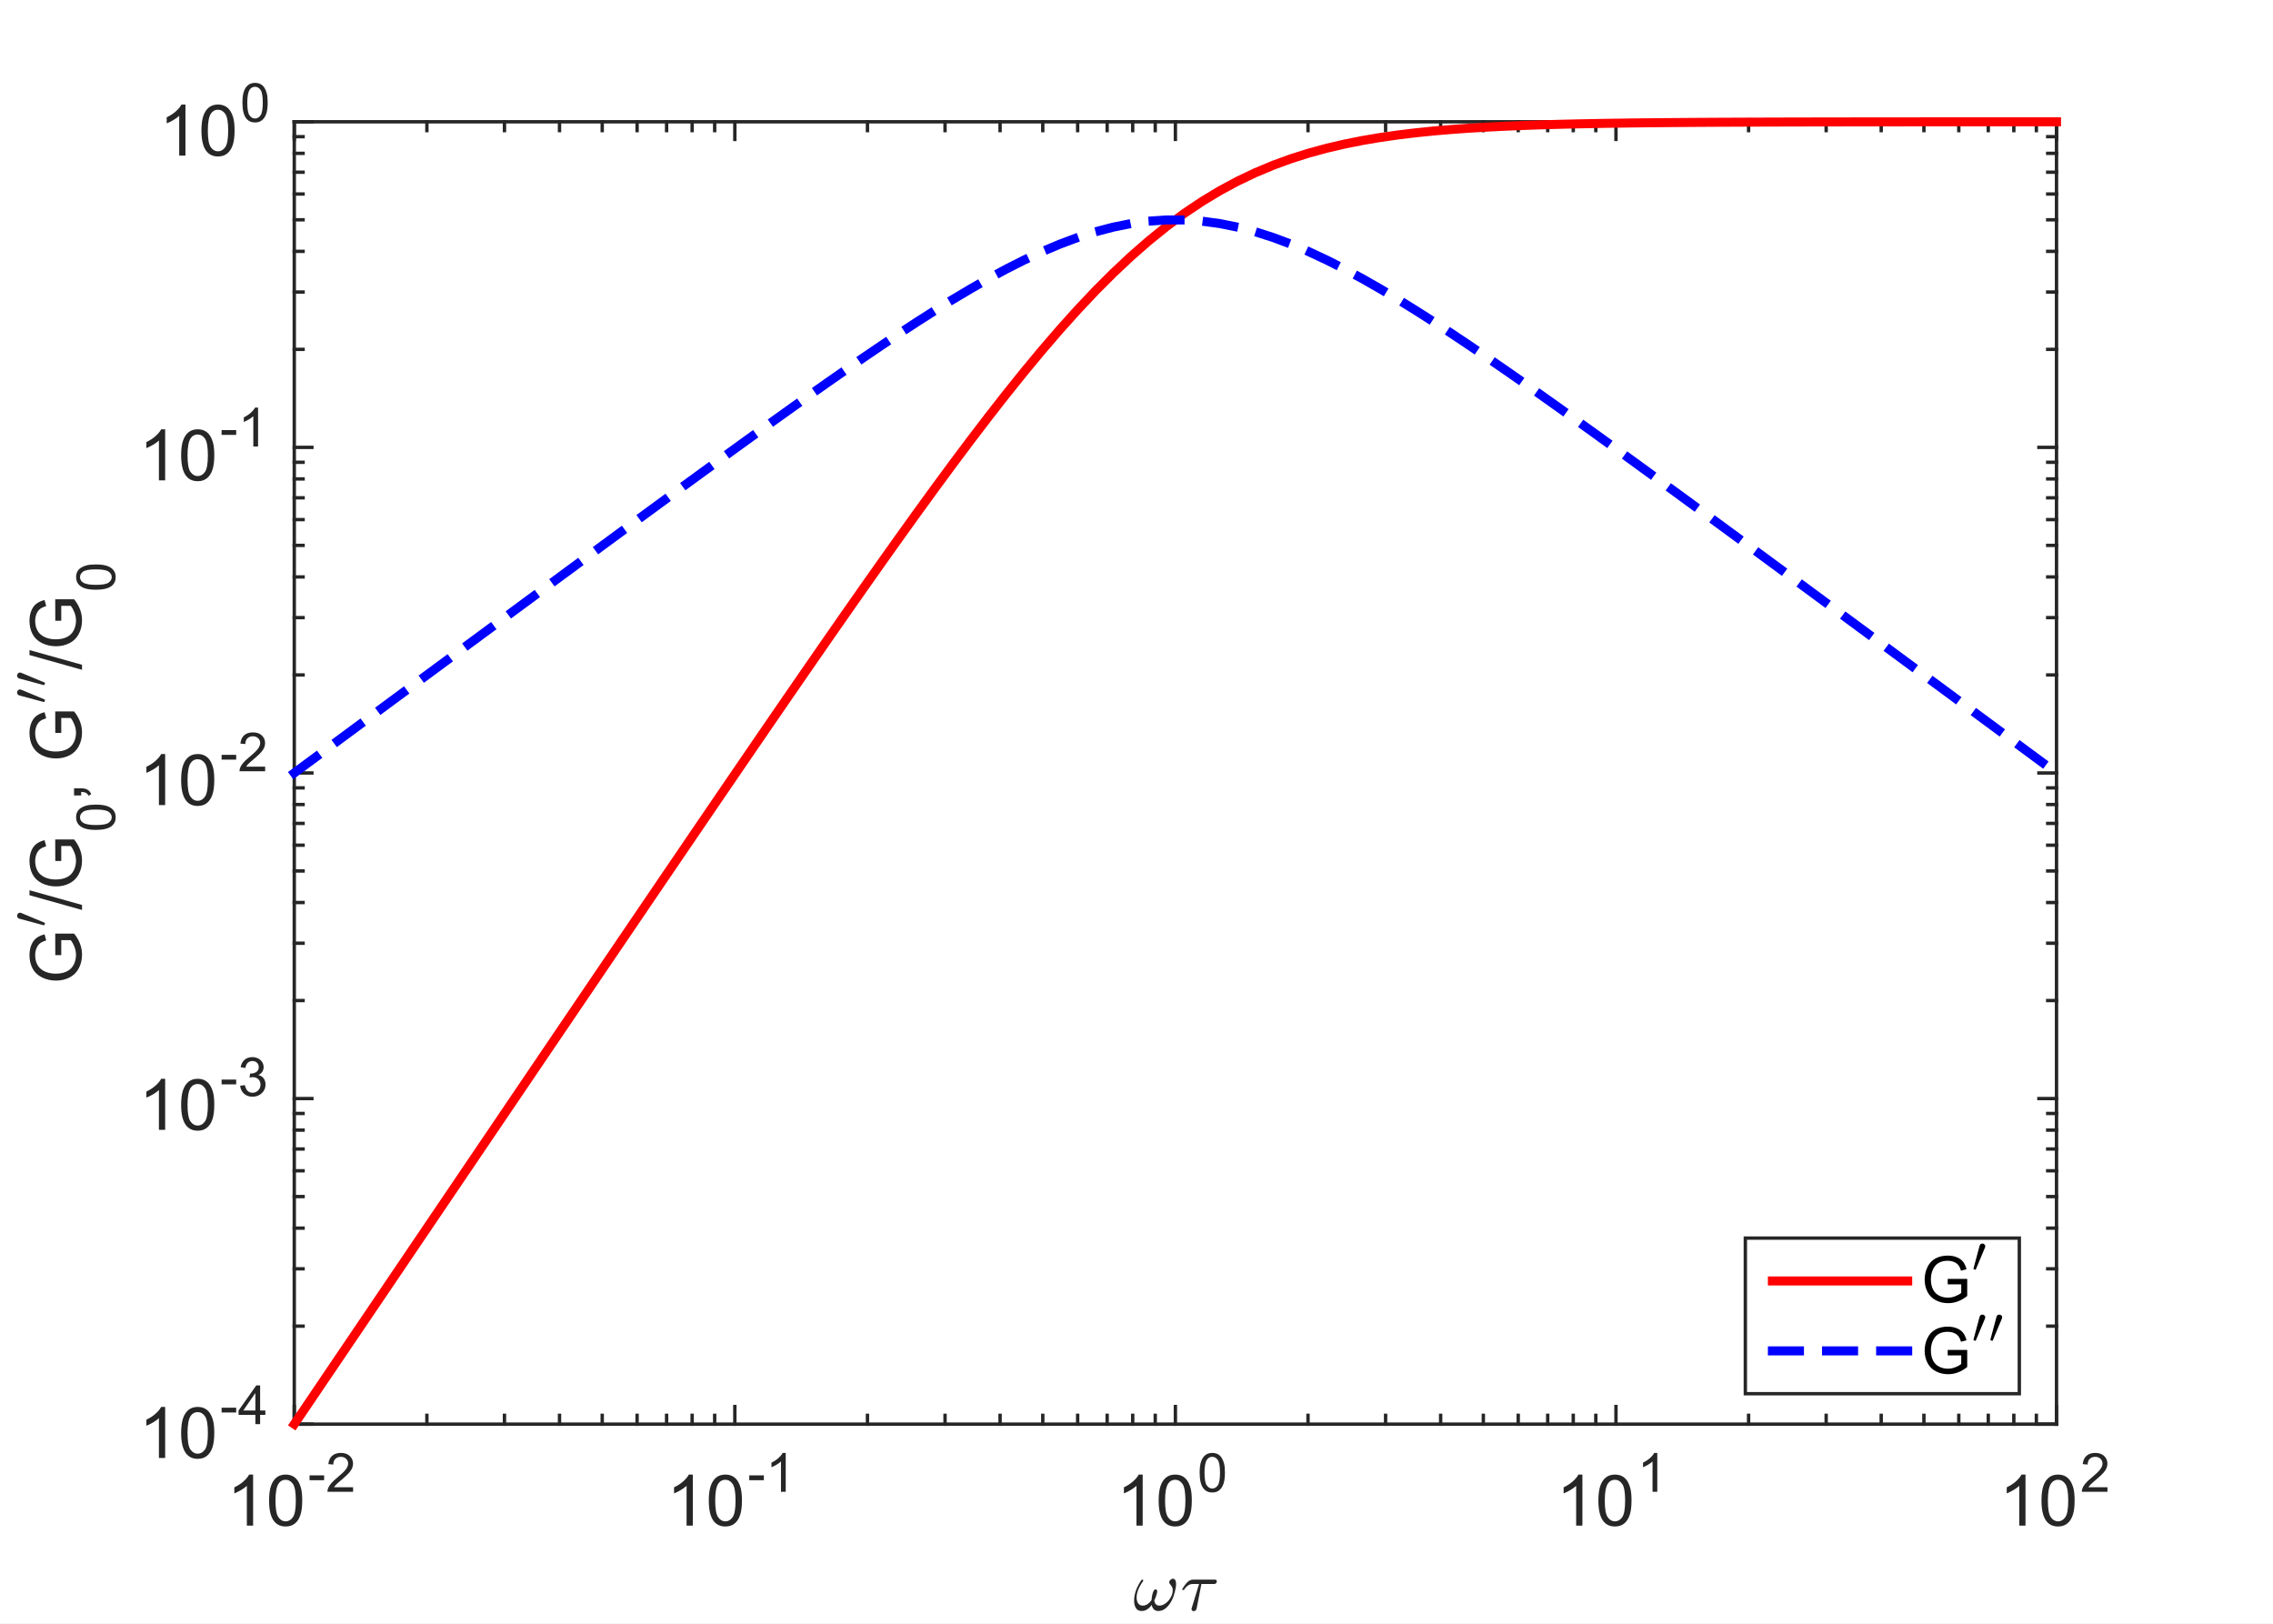 <?xml version="1.0"?>
<!DOCTYPE svg PUBLIC '-//W3C//DTD SVG 1.0//EN'
          'http://www.w3.org/TR/2001/REC-SVG-20010904/DTD/svg10.dtd'>
<svg xmlns:xlink="http://www.w3.org/1999/xlink" style="fill-opacity:1; color-rendering:auto; color-interpolation:auto; stroke:black; text-rendering:auto; stroke-linecap:square; stroke-miterlimit:10; stroke-opacity:1; shape-rendering:auto; fill:black; stroke-dasharray:none; font-weight:normal; stroke-width:1; font-family:'Dialog'; font-style:normal; stroke-linejoin:miter; font-size:12px; stroke-dashoffset:0; image-rendering:auto;" width="672" height="480" xmlns="http://www.w3.org/2000/svg"
><rect width="100%" height="100%" fill="#333333" stroke="none"/><!--Generated by the Batik Graphics2D SVG Generator--><defs id="genericDefs"
  /><g
  ><defs id="defs1"
    ><clipPath clipPathUnits="userSpaceOnUse" id="clipPath1"
      ><path d="M0 0 L672 0 L672 480 L0 480 L0 0 Z"
      /></clipPath
    ></defs
    ><g style="fill:white; stroke:white;"
    ><rect x="0" y="0" width="672" style="clip-path:url(#clipPath1); stroke:none;" height="480"
    /></g
    ><g style="fill:white; text-rendering:optimizeSpeed; color-rendering:optimizeSpeed; image-rendering:optimizeSpeed; shape-rendering:crispEdges; color-interpolation:sRGB; stroke:white;"
    ><rect x="0" y="0" width="672" style="clip-path:url(#clipPath1); stroke:none;" height="480"
      /><path style="stroke:none;" d="M87 421 L608 421 L608 36 L87 36 Z"
    /></g
    ><g style="fill:rgb(38,38,38); text-rendering:geometricPrecision; color-interpolation:linearRGB; color-rendering:optimizeQuality; image-rendering:optimizeQuality; stroke:rgb(38,38,38);"
    ><line y2="418.395" style="fill:none;" x1="126.209" x2="126.209" y1="421"
      /><line y2="38.605" style="fill:none;" x1="126.209" x2="126.209" y1="36"
      /><line y2="418.395" style="fill:none;" x1="149.145" x2="149.145" y1="421"
      /><line y2="38.605" style="fill:none;" x1="149.145" x2="149.145" y1="36"
      /><line y2="418.395" style="fill:none;" x1="165.418" x2="165.418" y1="421"
      /><line y2="38.605" style="fill:none;" x1="165.418" x2="165.418" y1="36"
      /><line y2="418.395" style="fill:none;" x1="178.041" x2="178.041" y1="421"
      /><line y2="38.605" style="fill:none;" x1="178.041" x2="178.041" y1="36"
      /><line y2="418.395" style="fill:none;" x1="188.354" x2="188.354" y1="421"
      /><line y2="38.605" style="fill:none;" x1="188.354" x2="188.354" y1="36"
      /><line y2="418.395" style="fill:none;" x1="197.074" x2="197.074" y1="421"
      /><line y2="38.605" style="fill:none;" x1="197.074" x2="197.074" y1="36"
      /><line y2="418.395" style="fill:none;" x1="204.627" x2="204.627" y1="421"
      /><line y2="38.605" style="fill:none;" x1="204.627" x2="204.627" y1="36"
      /><line y2="418.395" style="fill:none;" x1="211.29" x2="211.29" y1="421"
      /><line y2="38.605" style="fill:none;" x1="211.29" x2="211.29" y1="36"
      /><line y2="418.395" style="fill:none;" x1="256.459" x2="256.459" y1="421"
      /><line y2="38.605" style="fill:none;" x1="256.459" x2="256.459" y1="36"
      /><line y2="418.395" style="fill:none;" x1="279.395" x2="279.395" y1="421"
      /><line y2="38.605" style="fill:none;" x1="279.395" x2="279.395" y1="36"
      /><line y2="418.395" style="fill:none;" x1="295.668" x2="295.668" y1="421"
      /><line y2="38.605" style="fill:none;" x1="295.668" x2="295.668" y1="36"
      /><line y2="418.395" style="fill:none;" x1="308.291" x2="308.291" y1="421"
      /><line y2="38.605" style="fill:none;" x1="308.291" x2="308.291" y1="36"
      /><line y2="418.395" style="fill:none;" x1="318.604" x2="318.604" y1="421"
      /><line y2="38.605" style="fill:none;" x1="318.604" x2="318.604" y1="36"
      /><line y2="418.395" style="fill:none;" x1="327.324" x2="327.324" y1="421"
      /><line y2="38.605" style="fill:none;" x1="327.324" x2="327.324" y1="36"
      /><line y2="418.395" style="fill:none;" x1="334.877" x2="334.877" y1="421"
      /><line y2="38.605" style="fill:none;" x1="334.877" x2="334.877" y1="36"
      /><line y2="418.395" style="fill:none;" x1="341.54" x2="341.54" y1="421"
      /><line y2="38.605" style="fill:none;" x1="341.54" x2="341.54" y1="36"
      /><line y2="418.395" style="fill:none;" x1="386.709" x2="386.709" y1="421"
      /><line y2="38.605" style="fill:none;" x1="386.709" x2="386.709" y1="36"
      /><line y2="418.395" style="fill:none;" x1="409.645" x2="409.645" y1="421"
      /><line y2="38.605" style="fill:none;" x1="409.645" x2="409.645" y1="36"
      /><line y2="418.395" style="fill:none;" x1="425.918" x2="425.918" y1="421"
      /><line y2="38.605" style="fill:none;" x1="425.918" x2="425.918" y1="36"
      /><line y2="418.395" style="fill:none;" x1="438.541" x2="438.541" y1="421"
      /><line y2="38.605" style="fill:none;" x1="438.541" x2="438.541" y1="36"
      /><line y2="418.395" style="fill:none;" x1="448.854" x2="448.854" y1="421"
      /><line y2="38.605" style="fill:none;" x1="448.854" x2="448.854" y1="36"
      /><line y2="418.395" style="fill:none;" x1="457.574" x2="457.574" y1="421"
      /><line y2="38.605" style="fill:none;" x1="457.574" x2="457.574" y1="36"
      /><line y2="418.395" style="fill:none;" x1="465.127" x2="465.127" y1="421"
      /><line y2="38.605" style="fill:none;" x1="465.127" x2="465.127" y1="36"
      /><line y2="418.395" style="fill:none;" x1="471.79" x2="471.79" y1="421"
      /><line y2="38.605" style="fill:none;" x1="471.79" x2="471.79" y1="36"
      /><line y2="418.395" style="fill:none;" x1="516.959" x2="516.959" y1="421"
      /><line y2="38.605" style="fill:none;" x1="516.959" x2="516.959" y1="36"
      /><line y2="418.395" style="fill:none;" x1="539.895" x2="539.895" y1="421"
      /><line y2="38.605" style="fill:none;" x1="539.895" x2="539.895" y1="36"
      /><line y2="418.395" style="fill:none;" x1="556.168" x2="556.168" y1="421"
      /><line y2="38.605" style="fill:none;" x1="556.168" x2="556.168" y1="36"
      /><line y2="418.395" style="fill:none;" x1="568.791" x2="568.791" y1="421"
      /><line y2="38.605" style="fill:none;" x1="568.791" x2="568.791" y1="36"
      /><line y2="418.395" style="fill:none;" x1="579.104" x2="579.104" y1="421"
      /><line y2="38.605" style="fill:none;" x1="579.104" x2="579.104" y1="36"
      /><line y2="418.395" style="fill:none;" x1="587.824" x2="587.824" y1="421"
      /><line y2="38.605" style="fill:none;" x1="587.824" x2="587.824" y1="36"
      /><line y2="418.395" style="fill:none;" x1="595.378" x2="595.378" y1="421"
      /><line y2="38.605" style="fill:none;" x1="595.378" x2="595.378" y1="36"
      /><line y2="418.395" style="fill:none;" x1="602.04" x2="602.04" y1="421"
      /><line y2="38.605" style="fill:none;" x1="602.04" x2="602.04" y1="36"
    /></g
    ><g transform="translate(335,476)" style="font-size:21px; fill:rgb(38,38,38); text-rendering:geometricPrecision; color-rendering:optimizeQuality; image-rendering:optimizeQuality; font-family:'mwa_cmmi10'; color-interpolation:linearRGB; stroke:rgb(38,38,38);"
    ><path style="stroke:none;" d="M2.547 0.234 Q1.359 0.234 0.828 -0.633 Q0.297 -1.5 0.297 -2.766 Q0.297 -3.594 0.445 -4.391 Q0.594 -5.188 0.898 -6 Q1.203 -6.812 1.594 -7.531 Q1.984 -8.25 2.469 -8.922 Q2.547 -9.047 2.703 -9.047 Q2.844 -9.047 2.922 -8.969 Q3 -8.891 3 -8.781 Q3 -8.672 2.938 -8.578 Q1.031 -5.938 1.031 -3.719 Q1.031 -2.75 1.477 -2.055 Q1.922 -1.359 2.828 -1.359 Q3.625 -1.359 4.297 -1.82 Q4.969 -2.281 5.453 -3 Q5.453 -3.375 5.586 -4.156 Q5.719 -4.938 5.984 -5.547 Q6.25 -6.156 6.641 -6.156 Q7.109 -6.156 7.109 -5.594 Q7.109 -5.266 6.977 -4.766 Q6.844 -4.266 6.672 -3.836 Q6.5 -3.406 6.25 -2.859 Q6.5 -1.359 7.75 -1.359 Q8.484 -1.359 9.219 -1.781 Q9.953 -2.203 10.516 -2.883 Q11.078 -3.562 11.398 -4.352 Q11.719 -5.141 11.719 -5.859 Q11.719 -6.484 11.523 -6.844 Q11.328 -7.203 11 -7.594 Q10.672 -7.984 10.672 -8.219 Q10.672 -8.625 11.016 -8.961 Q11.359 -9.297 11.766 -9.297 Q12.281 -9.297 12.492 -8.836 Q12.703 -8.375 12.703 -7.766 Q12.703 -6.812 12.32 -5.344 Q11.938 -3.875 11.438 -2.906 Q10.766 -1.578 9.742 -0.672 Q8.719 0.234 7.453 0.234 Q6.641 0.234 6.148 -0.25 Q5.656 -0.734 5.5 -1.578 Q4.922 -0.75 4.172 -0.258 Q3.422 0.234 2.547 0.234 Z"
    /></g
    ><g transform="translate(349,476)" style="font-size:21px; fill:rgb(38,38,38); text-rendering:geometricPrecision; color-rendering:optimizeQuality; image-rendering:optimizeQuality; font-family:'mwb_cmmi10'; color-interpolation:linearRGB; stroke:rgb(38,38,38);"
    ><path style="stroke:none;" d="M3.266 -0.312 Q3.266 -0.469 3.297 -0.547 L5.5 -7.75 L3.609 -7.75 Q2.844 -7.75 2.172 -7.266 Q1.5 -6.781 1.062 -6.047 Q1.031 -5.969 0.938 -5.969 L0.703 -5.969 Q0.5 -5.969 0.5 -6.172 Q0.5 -6.219 0.547 -6.297 Q1.234 -7.469 2.016 -8.258 Q2.797 -9.047 3.781 -9.047 L10.219 -9.047 Q10.453 -9.047 10.602 -8.898 Q10.75 -8.75 10.75 -8.516 Q10.75 -8.219 10.531 -7.984 Q10.312 -7.75 10 -7.75 L6.188 -7.75 L4.781 -0.5 Q4.703 -0.172 4.477 0.055 Q4.25 0.281 3.906 0.281 Q3.641 0.281 3.453 0.109 Q3.266 -0.062 3.266 -0.312 Z"
    /></g
    ><g style="fill:rgb(38,38,38); text-rendering:geometricPrecision; color-interpolation:linearRGB; color-rendering:optimizeQuality; image-rendering:optimizeQuality; stroke:rgb(38,38,38);"
    ><line y2="421" style="fill:none;" x1="87" x2="608" y1="421"
      /><line y2="36" style="fill:none;" x1="87" x2="608" y1="36"
      /><line y2="415.79" style="fill:none;" x1="87" x2="87" y1="421"
      /><line y2="41.21" style="fill:none;" x1="87" x2="87" y1="36"
      /><line y2="415.79" style="fill:none;" x1="217.25" x2="217.25" y1="421"
      /><line y2="41.21" style="fill:none;" x1="217.25" x2="217.25" y1="36"
      /><line y2="415.79" style="fill:none;" x1="347.5" x2="347.5" y1="421"
      /><line y2="41.21" style="fill:none;" x1="347.5" x2="347.5" y1="36"
      /><line y2="415.79" style="fill:none;" x1="477.75" x2="477.75" y1="421"
      /><line y2="41.21" style="fill:none;" x1="477.75" x2="477.75" y1="36"
      /><line y2="415.79" style="fill:none;" x1="608" x2="608" y1="421"
      /><line y2="41.21" style="fill:none;" x1="608" x2="608" y1="36"
    /></g
    ><g transform="translate(67,451)" style="font-size:21px; fill:rgb(38,38,38); text-rendering:geometricPrecision; color-rendering:optimizeQuality; image-rendering:optimizeQuality; font-family:'SansSerif'; color-interpolation:linearRGB; stroke:rgb(38,38,38);"
    ><path style="stroke:none;" d="M7.828 0 L5.984 0 L5.984 -11.766 Q5.312 -11.125 4.227 -10.492 Q3.141 -9.859 2.281 -9.531 L2.281 -11.328 Q3.828 -12.047 4.992 -13.086 Q6.156 -14.125 6.641 -15.094 L7.828 -15.094 L7.828 0 ZM12.554 -7.406 Q12.554 -10.078 13.101 -11.703 Q13.648 -13.328 14.726 -14.211 Q15.804 -15.094 17.445 -15.094 Q18.664 -15.094 19.578 -14.609 Q20.492 -14.125 21.085 -13.203 Q21.679 -12.281 22.015 -10.969 Q22.351 -9.656 22.351 -7.406 Q22.351 -4.766 21.812 -3.141 Q21.273 -1.516 20.187 -0.633 Q19.101 0.25 17.445 0.25 Q15.273 0.25 14.039 -1.297 Q12.554 -3.172 12.554 -7.406 ZM14.445 -7.406 Q14.445 -3.719 15.312 -2.492 Q16.179 -1.266 17.445 -1.266 Q18.726 -1.266 19.593 -2.492 Q20.46 -3.719 20.46 -7.406 Q20.46 -11.125 19.593 -12.344 Q18.726 -13.562 17.429 -13.562 Q16.164 -13.562 15.398 -12.484 Q14.445 -11.109 14.445 -7.406 Z"
    /></g
    ><g transform="translate(91,441)" style="font-size:16px; fill:rgb(38,38,38); text-rendering:geometricPrecision; color-rendering:optimizeQuality; image-rendering:optimizeQuality; font-family:'SansSerif'; color-interpolation:linearRGB; stroke:rgb(38,38,38);"
    ><path style="stroke:none;" d="M0.516 -3.438 L0.516 -4.859 L4.828 -4.859 L4.828 -3.438 L0.516 -3.438 ZM13.391 -1.359 L13.391 0 L5.812 0 Q5.797 -0.516 5.984 -0.984 Q6.266 -1.75 6.906 -2.5 Q7.547 -3.25 8.75 -4.234 Q10.609 -5.766 11.266 -6.664 Q11.922 -7.562 11.922 -8.359 Q11.922 -9.188 11.328 -9.766 Q10.734 -10.344 9.766 -10.344 Q8.75 -10.344 8.141 -9.734 Q7.531 -9.125 7.531 -8.047 L6.078 -8.188 Q6.234 -9.812 7.203 -10.656 Q8.172 -11.5 9.797 -11.5 Q11.453 -11.5 12.414 -10.586 Q13.375 -9.672 13.375 -8.328 Q13.375 -7.641 13.094 -6.977 Q12.812 -6.312 12.156 -5.578 Q11.5 -4.844 9.984 -3.562 Q8.719 -2.5 8.359 -2.117 Q8 -1.734 7.766 -1.359 L13.391 -1.359 Z"
    /></g
    ><g transform="translate(197,451)" style="font-size:21px; fill:rgb(38,38,38); text-rendering:geometricPrecision; color-rendering:optimizeQuality; image-rendering:optimizeQuality; font-family:'SansSerif'; color-interpolation:linearRGB; stroke:rgb(38,38,38);"
    ><path style="stroke:none;" d="M7.828 0 L5.984 0 L5.984 -11.766 Q5.312 -11.125 4.227 -10.492 Q3.141 -9.859 2.281 -9.531 L2.281 -11.328 Q3.828 -12.047 4.992 -13.086 Q6.156 -14.125 6.641 -15.094 L7.828 -15.094 L7.828 0 ZM12.554 -7.406 Q12.554 -10.078 13.101 -11.703 Q13.648 -13.328 14.726 -14.211 Q15.804 -15.094 17.445 -15.094 Q18.664 -15.094 19.578 -14.609 Q20.492 -14.125 21.085 -13.203 Q21.679 -12.281 22.015 -10.969 Q22.351 -9.656 22.351 -7.406 Q22.351 -4.766 21.812 -3.141 Q21.273 -1.516 20.187 -0.633 Q19.101 0.25 17.445 0.25 Q15.273 0.25 14.039 -1.297 Q12.554 -3.172 12.554 -7.406 ZM14.445 -7.406 Q14.445 -3.719 15.312 -2.492 Q16.179 -1.266 17.445 -1.266 Q18.726 -1.266 19.593 -2.492 Q20.46 -3.719 20.46 -7.406 Q20.46 -11.125 19.593 -12.344 Q18.726 -13.562 17.429 -13.562 Q16.164 -13.562 15.398 -12.484 Q14.445 -11.109 14.445 -7.406 Z"
    /></g
    ><g transform="translate(221,441)" style="font-size:16px; fill:rgb(38,38,38); text-rendering:geometricPrecision; color-rendering:optimizeQuality; image-rendering:optimizeQuality; font-family:'SansSerif'; color-interpolation:linearRGB; stroke:rgb(38,38,38);"
    ><path style="stroke:none;" d="M0.516 -3.438 L0.516 -4.859 L4.828 -4.859 L4.828 -3.438 L0.516 -3.438 ZM11.297 0 L9.891 0 L9.891 -8.969 Q9.375 -8.484 8.555 -8 Q7.734 -7.516 7.078 -7.266 L7.078 -8.625 Q8.25 -9.188 9.133 -9.977 Q10.016 -10.766 10.391 -11.5 L11.297 -11.5 L11.297 0 Z"
    /></g
    ><g transform="translate(330,451)" style="font-size:21px; fill:rgb(38,38,38); text-rendering:geometricPrecision; color-rendering:optimizeQuality; image-rendering:optimizeQuality; font-family:'SansSerif'; color-interpolation:linearRGB; stroke:rgb(38,38,38);"
    ><path style="stroke:none;" d="M7.828 0 L5.984 0 L5.984 -11.766 Q5.312 -11.125 4.227 -10.492 Q3.141 -9.859 2.281 -9.531 L2.281 -11.328 Q3.828 -12.047 4.992 -13.086 Q6.156 -14.125 6.641 -15.094 L7.828 -15.094 L7.828 0 ZM12.554 -7.406 Q12.554 -10.078 13.101 -11.703 Q13.648 -13.328 14.726 -14.211 Q15.804 -15.094 17.445 -15.094 Q18.664 -15.094 19.578 -14.609 Q20.492 -14.125 21.085 -13.203 Q21.679 -12.281 22.015 -10.969 Q22.351 -9.656 22.351 -7.406 Q22.351 -4.766 21.812 -3.141 Q21.273 -1.516 20.187 -0.633 Q19.101 0.25 17.445 0.25 Q15.273 0.25 14.039 -1.297 Q12.554 -3.172 12.554 -7.406 ZM14.445 -7.406 Q14.445 -3.719 15.312 -2.492 Q16.179 -1.266 17.445 -1.266 Q18.726 -1.266 19.593 -2.492 Q20.46 -3.719 20.46 -7.406 Q20.46 -11.125 19.593 -12.344 Q18.726 -13.562 17.429 -13.562 Q16.164 -13.562 15.398 -12.484 Q14.445 -11.109 14.445 -7.406 Z"
    /></g
    ><g transform="translate(354,441)" style="font-size:16px; fill:rgb(38,38,38); text-rendering:geometricPrecision; color-rendering:optimizeQuality; image-rendering:optimizeQuality; font-family:'SansSerif'; color-interpolation:linearRGB; stroke:rgb(38,38,38);"
    ><path style="stroke:none;" d="M0.672 -5.656 Q0.672 -7.688 1.086 -8.922 Q1.5 -10.156 2.328 -10.828 Q3.156 -11.5 4.406 -11.5 Q5.328 -11.5 6.023 -11.133 Q6.719 -10.766 7.172 -10.062 Q7.625 -9.359 7.883 -8.359 Q8.141 -7.359 8.141 -5.656 Q8.141 -3.641 7.727 -2.398 Q7.312 -1.156 6.484 -0.477 Q5.656 0.203 4.406 0.203 Q2.75 0.203 1.797 -1 Q0.672 -2.422 0.672 -5.656 ZM2.109 -5.656 Q2.109 -2.828 2.773 -1.898 Q3.438 -0.969 4.406 -0.969 Q5.375 -0.969 6.031 -1.906 Q6.688 -2.844 6.688 -5.656 Q6.688 -8.484 6.031 -9.414 Q5.375 -10.344 4.391 -10.344 Q3.422 -10.344 2.844 -9.516 Q2.109 -8.469 2.109 -5.656 Z"
    /></g
    ><g transform="translate(460,451)" style="font-size:21px; fill:rgb(38,38,38); text-rendering:geometricPrecision; color-rendering:optimizeQuality; image-rendering:optimizeQuality; font-family:'SansSerif'; color-interpolation:linearRGB; stroke:rgb(38,38,38);"
    ><path style="stroke:none;" d="M7.828 0 L5.984 0 L5.984 -11.766 Q5.312 -11.125 4.227 -10.492 Q3.141 -9.859 2.281 -9.531 L2.281 -11.328 Q3.828 -12.047 4.992 -13.086 Q6.156 -14.125 6.641 -15.094 L7.828 -15.094 L7.828 0 ZM12.554 -7.406 Q12.554 -10.078 13.101 -11.703 Q13.648 -13.328 14.726 -14.211 Q15.804 -15.094 17.445 -15.094 Q18.664 -15.094 19.578 -14.609 Q20.492 -14.125 21.085 -13.203 Q21.679 -12.281 22.015 -10.969 Q22.351 -9.656 22.351 -7.406 Q22.351 -4.766 21.812 -3.141 Q21.273 -1.516 20.187 -0.633 Q19.101 0.25 17.445 0.25 Q15.273 0.25 14.039 -1.297 Q12.554 -3.172 12.554 -7.406 ZM14.445 -7.406 Q14.445 -3.719 15.312 -2.492 Q16.179 -1.266 17.445 -1.266 Q18.726 -1.266 19.593 -2.492 Q20.46 -3.719 20.46 -7.406 Q20.46 -11.125 19.593 -12.344 Q18.726 -13.562 17.429 -13.562 Q16.164 -13.562 15.398 -12.484 Q14.445 -11.109 14.445 -7.406 Z"
    /></g
    ><g transform="translate(484,441)" style="font-size:16px; fill:rgb(38,38,38); text-rendering:geometricPrecision; color-rendering:optimizeQuality; image-rendering:optimizeQuality; font-family:'SansSerif'; color-interpolation:linearRGB; stroke:rgb(38,38,38);"
    ><path style="stroke:none;" d="M5.969 0 L4.562 0 L4.562 -8.969 Q4.047 -8.484 3.227 -8 Q2.406 -7.516 1.75 -7.266 L1.75 -8.625 Q2.922 -9.188 3.805 -9.977 Q4.688 -10.766 5.062 -11.5 L5.969 -11.5 L5.969 0 Z"
    /></g
    ><g transform="translate(591,451)" style="font-size:21px; fill:rgb(38,38,38); text-rendering:geometricPrecision; color-rendering:optimizeQuality; image-rendering:optimizeQuality; font-family:'SansSerif'; color-interpolation:linearRGB; stroke:rgb(38,38,38);"
    ><path style="stroke:none;" d="M7.828 0 L5.984 0 L5.984 -11.766 Q5.312 -11.125 4.227 -10.492 Q3.141 -9.859 2.281 -9.531 L2.281 -11.328 Q3.828 -12.047 4.992 -13.086 Q6.156 -14.125 6.641 -15.094 L7.828 -15.094 L7.828 0 ZM12.554 -7.406 Q12.554 -10.078 13.101 -11.703 Q13.648 -13.328 14.726 -14.211 Q15.804 -15.094 17.445 -15.094 Q18.664 -15.094 19.578 -14.609 Q20.492 -14.125 21.085 -13.203 Q21.679 -12.281 22.015 -10.969 Q22.351 -9.656 22.351 -7.406 Q22.351 -4.766 21.812 -3.141 Q21.273 -1.516 20.187 -0.633 Q19.101 0.25 17.445 0.25 Q15.273 0.25 14.039 -1.297 Q12.554 -3.172 12.554 -7.406 ZM14.445 -7.406 Q14.445 -3.719 15.312 -2.492 Q16.179 -1.266 17.445 -1.266 Q18.726 -1.266 19.593 -2.492 Q20.46 -3.719 20.46 -7.406 Q20.46 -11.125 19.593 -12.344 Q18.726 -13.562 17.429 -13.562 Q16.164 -13.562 15.398 -12.484 Q14.445 -11.109 14.445 -7.406 Z"
    /></g
    ><g transform="translate(615,441)" style="font-size:16px; fill:rgb(38,38,38); text-rendering:geometricPrecision; color-rendering:optimizeQuality; image-rendering:optimizeQuality; font-family:'SansSerif'; color-interpolation:linearRGB; stroke:rgb(38,38,38);"
    ><path style="stroke:none;" d="M8.062 -1.359 L8.062 0 L0.484 0 Q0.469 -0.516 0.656 -0.984 Q0.938 -1.75 1.578 -2.5 Q2.219 -3.25 3.422 -4.234 Q5.281 -5.766 5.938 -6.664 Q6.594 -7.562 6.594 -8.359 Q6.594 -9.188 6 -9.766 Q5.406 -10.344 4.438 -10.344 Q3.422 -10.344 2.812 -9.734 Q2.203 -9.125 2.203 -8.047 L0.75 -8.188 Q0.906 -9.812 1.875 -10.656 Q2.844 -11.5 4.469 -11.5 Q6.125 -11.5 7.086 -10.586 Q8.047 -9.672 8.047 -8.328 Q8.047 -7.641 7.766 -6.977 Q7.484 -6.312 6.828 -5.578 Q6.172 -4.844 4.656 -3.562 Q3.391 -2.5 3.031 -2.117 Q2.672 -1.734 2.438 -1.359 L8.062 -1.359 Z"
    /></g
    ><g style="fill:rgb(38,38,38); text-rendering:geometricPrecision; color-interpolation:linearRGB; color-rendering:optimizeQuality; image-rendering:optimizeQuality; stroke:rgb(38,38,38);"
    ><line y2="392.026" style="fill:none;" x1="87" x2="89.605" y1="392.026"
      /><line y2="392.026" style="fill:none;" x1="608" x2="605.395" y1="392.026"
      /><line y2="375.077" style="fill:none;" x1="87" x2="89.605" y1="375.077"
      /><line y2="375.077" style="fill:none;" x1="608" x2="605.395" y1="375.077"
      /><line y2="363.052" style="fill:none;" x1="87" x2="89.605" y1="363.052"
      /><line y2="363.052" style="fill:none;" x1="608" x2="605.395" y1="363.052"
      /><line y2="353.724" style="fill:none;" x1="87" x2="89.605" y1="353.724"
      /><line y2="353.724" style="fill:none;" x1="608" x2="605.395" y1="353.724"
      /><line y2="346.103" style="fill:none;" x1="87" x2="89.605" y1="346.103"
      /><line y2="346.103" style="fill:none;" x1="608" x2="605.395" y1="346.103"
      /><line y2="339.659" style="fill:none;" x1="87" x2="89.605" y1="339.659"
      /><line y2="339.659" style="fill:none;" x1="608" x2="605.395" y1="339.659"
      /><line y2="334.078" style="fill:none;" x1="87" x2="89.605" y1="334.078"
      /><line y2="334.078" style="fill:none;" x1="608" x2="605.395" y1="334.078"
      /><line y2="329.154" style="fill:none;" x1="87" x2="89.605" y1="329.154"
      /><line y2="329.154" style="fill:none;" x1="608" x2="605.395" y1="329.154"
      /><line y2="295.776" style="fill:none;" x1="87" x2="89.605" y1="295.776"
      /><line y2="295.776" style="fill:none;" x1="608" x2="605.395" y1="295.776"
      /><line y2="278.827" style="fill:none;" x1="87" x2="89.605" y1="278.827"
      /><line y2="278.827" style="fill:none;" x1="608" x2="605.395" y1="278.827"
      /><line y2="266.802" style="fill:none;" x1="87" x2="89.605" y1="266.802"
      /><line y2="266.802" style="fill:none;" x1="608" x2="605.395" y1="266.802"
      /><line y2="257.474" style="fill:none;" x1="87" x2="89.605" y1="257.474"
      /><line y2="257.474" style="fill:none;" x1="608" x2="605.395" y1="257.474"
      /><line y2="249.853" style="fill:none;" x1="87" x2="89.605" y1="249.853"
      /><line y2="249.853" style="fill:none;" x1="608" x2="605.395" y1="249.853"
      /><line y2="243.409" style="fill:none;" x1="87" x2="89.605" y1="243.409"
      /><line y2="243.409" style="fill:none;" x1="608" x2="605.395" y1="243.409"
      /><line y2="237.828" style="fill:none;" x1="87" x2="89.605" y1="237.828"
      /><line y2="237.828" style="fill:none;" x1="608" x2="605.395" y1="237.828"
      /><line y2="232.904" style="fill:none;" x1="87" x2="89.605" y1="232.904"
      /><line y2="232.904" style="fill:none;" x1="608" x2="605.395" y1="232.904"
      /><line y2="199.526" style="fill:none;" x1="87" x2="89.605" y1="199.526"
      /><line y2="199.526" style="fill:none;" x1="608" x2="605.395" y1="199.526"
      /><line y2="182.577" style="fill:none;" x1="87" x2="89.605" y1="182.577"
      /><line y2="182.577" style="fill:none;" x1="608" x2="605.395" y1="182.577"
      /><line y2="170.552" style="fill:none;" x1="87" x2="89.605" y1="170.552"
      /><line y2="170.552" style="fill:none;" x1="608" x2="605.395" y1="170.552"
      /><line y2="161.224" style="fill:none;" x1="87" x2="89.605" y1="161.224"
      /><line y2="161.224" style="fill:none;" x1="608" x2="605.395" y1="161.224"
      /><line y2="153.603" style="fill:none;" x1="87" x2="89.605" y1="153.603"
      /><line y2="153.603" style="fill:none;" x1="608" x2="605.395" y1="153.603"
      /><line y2="147.159" style="fill:none;" x1="87" x2="89.605" y1="147.159"
      /><line y2="147.159" style="fill:none;" x1="608" x2="605.395" y1="147.159"
      /><line y2="141.578" style="fill:none;" x1="87" x2="89.605" y1="141.578"
      /><line y2="141.578" style="fill:none;" x1="608" x2="605.395" y1="141.578"
      /><line y2="136.654" style="fill:none;" x1="87" x2="89.605" y1="136.654"
      /><line y2="136.654" style="fill:none;" x1="608" x2="605.395" y1="136.654"
      /><line y2="103.276" style="fill:none;" x1="87" x2="89.605" y1="103.276"
      /><line y2="103.276" style="fill:none;" x1="608" x2="605.395" y1="103.276"
      /><line y2="86.327" style="fill:none;" x1="87" x2="89.605" y1="86.327"
      /><line y2="86.327" style="fill:none;" x1="608" x2="605.395" y1="86.327"
      /><line y2="74.302" style="fill:none;" x1="87" x2="89.605" y1="74.302"
      /><line y2="74.302" style="fill:none;" x1="608" x2="605.395" y1="74.302"
      /><line y2="64.974" style="fill:none;" x1="87" x2="89.605" y1="64.974"
      /><line y2="64.974" style="fill:none;" x1="608" x2="605.395" y1="64.974"
      /><line y2="57.353" style="fill:none;" x1="87" x2="89.605" y1="57.353"
      /><line y2="57.353" style="fill:none;" x1="608" x2="605.395" y1="57.353"
      /><line y2="50.909" style="fill:none;" x1="87" x2="89.605" y1="50.909"
      /><line y2="50.909" style="fill:none;" x1="608" x2="605.395" y1="50.909"
      /><line y2="45.328" style="fill:none;" x1="87" x2="89.605" y1="45.328"
      /><line y2="45.328" style="fill:none;" x1="608" x2="605.395" y1="45.328"
      /><line y2="40.404" style="fill:none;" x1="87" x2="89.605" y1="40.404"
      /><line y2="40.404" style="fill:none;" x1="608" x2="605.395" y1="40.404"
    /></g
    ><g transform="translate(24,291) rotate(-90)" style="font-size:21px; fill:rgb(38,38,38); text-rendering:geometricPrecision; color-rendering:optimizeQuality; image-rendering:optimizeQuality; font-family:'SansSerif'; color-interpolation:linearRGB; stroke:rgb(38,38,38);"
    ><path style="stroke:none;" d="M8.656 -5.891 L8.656 -7.656 L15.016 -7.672 L15.016 -2.094 Q13.562 -0.922 12 -0.336 Q10.438 0.25 8.797 0.25 Q6.578 0.25 4.773 -0.695 Q2.969 -1.641 2.047 -3.438 Q1.125 -5.234 1.125 -7.438 Q1.125 -9.641 2.039 -11.539 Q2.953 -13.438 4.68 -14.359 Q6.406 -15.281 8.641 -15.281 Q10.281 -15.281 11.594 -14.758 Q12.906 -14.234 13.656 -13.289 Q14.406 -12.344 14.797 -10.828 L13 -10.344 Q12.656 -11.484 12.156 -12.141 Q11.656 -12.797 10.727 -13.195 Q9.797 -13.594 8.656 -13.594 Q7.297 -13.594 6.297 -13.172 Q5.297 -12.75 4.688 -12.078 Q4.078 -11.406 3.75 -10.594 Q3.172 -9.203 3.172 -7.562 Q3.172 -5.562 3.859 -4.203 Q4.547 -2.844 5.875 -2.188 Q7.203 -1.531 8.688 -1.531 Q9.984 -1.531 11.211 -2.031 Q12.438 -2.531 13.078 -3.094 L13.078 -5.891 L8.656 -5.891 Z"
    /></g
    ><g transform="translate(14,274) rotate(-90)" style="font-size:16px; fill:rgb(38,38,38); text-rendering:geometricPrecision; color-rendering:optimizeQuality; image-rendering:optimizeQuality; font-family:'mwa_cmsy10'; color-interpolation:linearRGB; stroke:rgb(38,38,38);"
    ><path style="stroke:none;" d="M0.562 -0.875 Q0.469 -0.906 0.469 -1.031 L2.422 -8.297 Q2.516 -8.594 2.742 -8.773 Q2.969 -8.953 3.25 -8.953 Q3.625 -8.953 3.914 -8.703 Q4.203 -8.453 4.203 -8.078 Q4.203 -7.922 4.109 -7.719 L1.219 -0.797 Q1.172 -0.688 1.078 -0.688 Q0.984 -0.688 0.805 -0.766 Q0.625 -0.844 0.562 -0.875 Z"
    /></g
    ><g transform="translate(24,269) rotate(-90)" style="font-size:21px; fill:rgb(38,38,38); text-rendering:geometricPrecision; color-rendering:optimizeQuality; image-rendering:optimizeQuality; font-family:'SansSerif'; color-interpolation:linearRGB; stroke:rgb(38,38,38);"
    ><path style="stroke:none;" d="M0 0.25 L4.359 -15.281 L5.828 -15.281 L1.484 0.25 L0 0.25 ZM14.491 -5.891 L14.491 -7.656 L20.85 -7.672 L20.85 -2.094 Q19.397 -0.922 17.834 -0.336 Q16.272 0.25 14.631 0.25 Q12.413 0.25 10.608 -0.695 Q8.803 -1.641 7.881 -3.438 Q6.96 -5.234 6.96 -7.438 Q6.96 -9.641 7.873 -11.539 Q8.788 -13.438 10.514 -14.359 Q12.241 -15.281 14.475 -15.281 Q16.116 -15.281 17.428 -14.758 Q18.741 -14.234 19.491 -13.289 Q20.241 -12.344 20.631 -10.828 L18.834 -10.344 Q18.491 -11.484 17.991 -12.141 Q17.491 -12.797 16.561 -13.195 Q15.631 -13.594 14.491 -13.594 Q13.131 -13.594 12.131 -13.172 Q11.131 -12.75 10.522 -12.078 Q9.913 -11.406 9.585 -10.594 Q9.006 -9.203 9.006 -7.562 Q9.006 -5.562 9.694 -4.203 Q10.381 -2.844 11.71 -2.188 Q13.038 -1.531 14.522 -1.531 Q15.819 -1.531 17.045 -2.031 Q18.272 -2.531 18.913 -3.094 L18.913 -5.891 L14.491 -5.891 Z"
    /></g
    ><g transform="translate(34,246) rotate(-90)" style="font-size:16px; fill:rgb(38,38,38); text-rendering:geometricPrecision; color-rendering:optimizeQuality; image-rendering:optimizeQuality; font-family:'SansSerif'; color-interpolation:linearRGB; stroke:rgb(38,38,38);"
    ><path style="stroke:none;" d="M0.672 -5.656 Q0.672 -7.688 1.086 -8.922 Q1.5 -10.156 2.328 -10.828 Q3.156 -11.5 4.406 -11.5 Q5.328 -11.5 6.023 -11.133 Q6.719 -10.766 7.172 -10.062 Q7.625 -9.359 7.883 -8.359 Q8.141 -7.359 8.141 -5.656 Q8.141 -3.641 7.727 -2.398 Q7.312 -1.156 6.484 -0.477 Q5.656 0.203 4.406 0.203 Q2.75 0.203 1.797 -1 Q0.672 -2.422 0.672 -5.656 ZM2.109 -5.656 Q2.109 -2.828 2.773 -1.898 Q3.438 -0.969 4.406 -0.969 Q5.375 -0.969 6.031 -1.906 Q6.688 -2.844 6.688 -5.656 Q6.688 -8.484 6.031 -9.414 Q5.375 -10.344 4.391 -10.344 Q3.422 -10.344 2.844 -9.516 Q2.109 -8.469 2.109 -5.656 Z"
    /></g
    ><g transform="translate(24,237) rotate(-90)" style="font-size:21px; fill:rgb(38,38,38); text-rendering:geometricPrecision; color-rendering:optimizeQuality; image-rendering:optimizeQuality; font-family:'SansSerif'; color-interpolation:linearRGB; stroke:rgb(38,38,38);"
    ><path style="stroke:none;" d="M1.859 0 L1.859 -2.109 L3.969 -2.109 L3.969 0 Q3.969 1.156 3.555 1.867 Q3.141 2.578 2.25 2.969 L1.75 2.188 Q2.328 1.922 2.602 1.43 Q2.875 0.938 2.906 0 L1.859 0 ZM20.325 -5.891 L20.325 -7.656 L26.685 -7.672 L26.685 -2.094 Q25.231 -0.922 23.669 -0.336 Q22.106 0.25 20.466 0.25 Q18.247 0.25 16.442 -0.695 Q14.638 -1.641 13.716 -3.438 Q12.794 -5.234 12.794 -7.438 Q12.794 -9.641 13.708 -11.539 Q14.622 -13.438 16.349 -14.359 Q18.075 -15.281 20.31 -15.281 Q21.95 -15.281 23.263 -14.758 Q24.575 -14.234 25.325 -13.289 Q26.075 -12.344 26.466 -10.828 L24.669 -10.344 Q24.325 -11.484 23.825 -12.141 Q23.325 -12.797 22.395 -13.195 Q21.466 -13.594 20.325 -13.594 Q18.966 -13.594 17.966 -13.172 Q16.966 -12.75 16.356 -12.078 Q15.747 -11.406 15.419 -10.594 Q14.841 -9.203 14.841 -7.562 Q14.841 -5.562 15.528 -4.203 Q16.216 -2.844 17.544 -2.188 Q18.872 -1.531 20.356 -1.531 Q21.653 -1.531 22.88 -2.031 Q24.106 -2.531 24.747 -3.094 L24.747 -5.891 L20.325 -5.891 Z"
    /></g
    ><g transform="translate(14,208) rotate(-90)" style="font-size:16px; fill:rgb(38,38,38); text-rendering:geometricPrecision; color-rendering:optimizeQuality; image-rendering:optimizeQuality; font-family:'mwa_cmsy10'; color-interpolation:linearRGB; stroke:rgb(38,38,38);"
    ><path style="stroke:none;" d="M0.562 -0.875 Q0.469 -0.906 0.469 -1.031 L2.422 -8.297 Q2.516 -8.594 2.742 -8.773 Q2.969 -8.953 3.25 -8.953 Q3.625 -8.953 3.914 -8.703 Q4.203 -8.453 4.203 -8.078 Q4.203 -7.922 4.109 -7.719 L1.219 -0.797 Q1.172 -0.688 1.078 -0.688 Q0.984 -0.688 0.805 -0.766 Q0.625 -0.844 0.562 -0.875 Z"
    /></g
    ><g transform="translate(14,203) rotate(-90)" style="font-size:16px; fill:rgb(38,38,38); text-rendering:geometricPrecision; color-rendering:optimizeQuality; image-rendering:optimizeQuality; font-family:'mwa_cmsy10'; color-interpolation:linearRGB; stroke:rgb(38,38,38);"
    ><path style="stroke:none;" d="M0.562 -0.875 Q0.469 -0.906 0.469 -1.031 L2.422 -8.297 Q2.516 -8.594 2.742 -8.773 Q2.969 -8.953 3.25 -8.953 Q3.625 -8.953 3.914 -8.703 Q4.203 -8.453 4.203 -8.078 Q4.203 -7.922 4.109 -7.719 L1.219 -0.797 Q1.172 -0.688 1.078 -0.688 Q0.984 -0.688 0.805 -0.766 Q0.625 -0.844 0.562 -0.875 Z"
    /></g
    ><g transform="translate(24,198) rotate(-90)" style="font-size:21px; fill:rgb(38,38,38); text-rendering:geometricPrecision; color-rendering:optimizeQuality; image-rendering:optimizeQuality; font-family:'SansSerif'; color-interpolation:linearRGB; stroke:rgb(38,38,38);"
    ><path style="stroke:none;" d="M0 0.25 L4.359 -15.281 L5.828 -15.281 L1.484 0.25 L0 0.25 ZM14.491 -5.891 L14.491 -7.656 L20.85 -7.672 L20.85 -2.094 Q19.397 -0.922 17.834 -0.336 Q16.272 0.25 14.631 0.25 Q12.413 0.25 10.608 -0.695 Q8.803 -1.641 7.881 -3.438 Q6.96 -5.234 6.96 -7.438 Q6.96 -9.641 7.873 -11.539 Q8.788 -13.438 10.514 -14.359 Q12.241 -15.281 14.475 -15.281 Q16.116 -15.281 17.428 -14.758 Q18.741 -14.234 19.491 -13.289 Q20.241 -12.344 20.631 -10.828 L18.834 -10.344 Q18.491 -11.484 17.991 -12.141 Q17.491 -12.797 16.561 -13.195 Q15.631 -13.594 14.491 -13.594 Q13.131 -13.594 12.131 -13.172 Q11.131 -12.75 10.522 -12.078 Q9.913 -11.406 9.585 -10.594 Q9.006 -9.203 9.006 -7.562 Q9.006 -5.562 9.694 -4.203 Q10.381 -2.844 11.71 -2.188 Q13.038 -1.531 14.522 -1.531 Q15.819 -1.531 17.045 -2.031 Q18.272 -2.531 18.913 -3.094 L18.913 -5.891 L14.491 -5.891 Z"
    /></g
    ><g transform="translate(34,175) rotate(-90)" style="font-size:16px; fill:rgb(38,38,38); text-rendering:geometricPrecision; color-rendering:optimizeQuality; image-rendering:optimizeQuality; font-family:'SansSerif'; color-interpolation:linearRGB; stroke:rgb(38,38,38);"
    ><path style="stroke:none;" d="M0.672 -5.656 Q0.672 -7.688 1.086 -8.922 Q1.5 -10.156 2.328 -10.828 Q3.156 -11.5 4.406 -11.5 Q5.328 -11.5 6.023 -11.133 Q6.719 -10.766 7.172 -10.062 Q7.625 -9.359 7.883 -8.359 Q8.141 -7.359 8.141 -5.656 Q8.141 -3.641 7.727 -2.398 Q7.312 -1.156 6.484 -0.477 Q5.656 0.203 4.406 0.203 Q2.75 0.203 1.797 -1 Q0.672 -2.422 0.672 -5.656 ZM2.109 -5.656 Q2.109 -2.828 2.773 -1.898 Q3.438 -0.969 4.406 -0.969 Q5.375 -0.969 6.031 -1.906 Q6.688 -2.844 6.688 -5.656 Q6.688 -8.484 6.031 -9.414 Q5.375 -10.344 4.391 -10.344 Q3.422 -10.344 2.844 -9.516 Q2.109 -8.469 2.109 -5.656 Z"
    /></g
    ><g style="fill:rgb(38,38,38); text-rendering:geometricPrecision; color-interpolation:linearRGB; color-rendering:optimizeQuality; image-rendering:optimizeQuality; stroke:rgb(38,38,38);"
    ><line y2="36" style="fill:none;" x1="87" x2="87" y1="421"
      /><line y2="36" style="fill:none;" x1="608" x2="608" y1="421"
      /><line y2="421" style="fill:none;" x1="87" x2="92.21" y1="421"
      /><line y2="421" style="fill:none;" x1="608" x2="602.79" y1="421"
      /><line y2="324.75" style="fill:none;" x1="87" x2="92.21" y1="324.75"
      /><line y2="324.75" style="fill:none;" x1="608" x2="602.79" y1="324.75"
      /><line y2="228.5" style="fill:none;" x1="87" x2="92.21" y1="228.5"
      /><line y2="228.5" style="fill:none;" x1="608" x2="602.79" y1="228.5"
      /><line y2="132.25" style="fill:none;" x1="87" x2="92.21" y1="132.25"
      /><line y2="132.25" style="fill:none;" x1="608" x2="602.79" y1="132.25"
      /><line y2="36" style="fill:none;" x1="87" x2="92.21" y1="36"
      /><line y2="36" style="fill:none;" x1="608" x2="602.79" y1="36"
    /></g
    ><g transform="translate(41,431)" style="font-size:21px; fill:rgb(38,38,38); text-rendering:geometricPrecision; color-rendering:optimizeQuality; image-rendering:optimizeQuality; font-family:'SansSerif'; color-interpolation:linearRGB; stroke:rgb(38,38,38);"
    ><path style="stroke:none;" d="M7.828 0 L5.984 0 L5.984 -11.766 Q5.312 -11.125 4.227 -10.492 Q3.141 -9.859 2.281 -9.531 L2.281 -11.328 Q3.828 -12.047 4.992 -13.086 Q6.156 -14.125 6.641 -15.094 L7.828 -15.094 L7.828 0 ZM12.554 -7.406 Q12.554 -10.078 13.101 -11.703 Q13.648 -13.328 14.726 -14.211 Q15.804 -15.094 17.445 -15.094 Q18.664 -15.094 19.578 -14.609 Q20.492 -14.125 21.085 -13.203 Q21.679 -12.281 22.015 -10.969 Q22.351 -9.656 22.351 -7.406 Q22.351 -4.766 21.812 -3.141 Q21.273 -1.516 20.187 -0.633 Q19.101 0.25 17.445 0.25 Q15.273 0.25 14.039 -1.297 Q12.554 -3.172 12.554 -7.406 ZM14.445 -7.406 Q14.445 -3.719 15.312 -2.492 Q16.179 -1.266 17.445 -1.266 Q18.726 -1.266 19.593 -2.492 Q20.46 -3.719 20.46 -7.406 Q20.46 -11.125 19.593 -12.344 Q18.726 -13.562 17.429 -13.562 Q16.164 -13.562 15.398 -12.484 Q14.445 -11.109 14.445 -7.406 Z"
    /></g
    ><g transform="translate(65,421)" style="font-size:16px; fill:rgb(38,38,38); text-rendering:geometricPrecision; color-rendering:optimizeQuality; image-rendering:optimizeQuality; font-family:'SansSerif'; color-interpolation:linearRGB; stroke:rgb(38,38,38);"
    ><path style="stroke:none;" d="M0.516 -3.438 L0.516 -4.859 L4.828 -4.859 L4.828 -3.438 L0.516 -3.438 ZM10.5 0 L10.5 -2.75 L5.531 -2.75 L5.531 -4.031 L10.766 -11.453 L11.906 -11.453 L11.906 -4.031 L13.453 -4.031 L13.453 -2.75 L11.906 -2.75 L11.906 0 L10.5 0 ZM10.5 -4.031 L10.5 -9.203 L6.922 -4.031 L10.5 -4.031 Z"
    /></g
    ><g transform="translate(41,334)" style="font-size:21px; fill:rgb(38,38,38); text-rendering:geometricPrecision; color-rendering:optimizeQuality; image-rendering:optimizeQuality; font-family:'SansSerif'; color-interpolation:linearRGB; stroke:rgb(38,38,38);"
    ><path style="stroke:none;" d="M7.828 0 L5.984 0 L5.984 -11.766 Q5.312 -11.125 4.227 -10.492 Q3.141 -9.859 2.281 -9.531 L2.281 -11.328 Q3.828 -12.047 4.992 -13.086 Q6.156 -14.125 6.641 -15.094 L7.828 -15.094 L7.828 0 ZM12.554 -7.406 Q12.554 -10.078 13.101 -11.703 Q13.648 -13.328 14.726 -14.211 Q15.804 -15.094 17.445 -15.094 Q18.664 -15.094 19.578 -14.609 Q20.492 -14.125 21.085 -13.203 Q21.679 -12.281 22.015 -10.969 Q22.351 -9.656 22.351 -7.406 Q22.351 -4.766 21.812 -3.141 Q21.273 -1.516 20.187 -0.633 Q19.101 0.25 17.445 0.25 Q15.273 0.25 14.039 -1.297 Q12.554 -3.172 12.554 -7.406 ZM14.445 -7.406 Q14.445 -3.719 15.312 -2.492 Q16.179 -1.266 17.445 -1.266 Q18.726 -1.266 19.593 -2.492 Q20.46 -3.719 20.46 -7.406 Q20.46 -11.125 19.593 -12.344 Q18.726 -13.562 17.429 -13.562 Q16.164 -13.562 15.398 -12.484 Q14.445 -11.109 14.445 -7.406 Z"
    /></g
    ><g transform="translate(65,324)" style="font-size:16px; fill:rgb(38,38,38); text-rendering:geometricPrecision; color-rendering:optimizeQuality; image-rendering:optimizeQuality; font-family:'SansSerif'; color-interpolation:linearRGB; stroke:rgb(38,38,38);"
    ><path style="stroke:none;" d="M0.516 -3.438 L0.516 -4.859 L4.828 -4.859 L4.828 -3.438 L0.516 -3.438 ZM6 -3.031 L7.406 -3.219 Q7.656 -2.016 8.234 -1.492 Q8.812 -0.969 9.656 -0.969 Q10.641 -0.969 11.328 -1.656 Q12.016 -2.344 12.016 -3.359 Q12.016 -4.328 11.383 -4.953 Q10.75 -5.578 9.766 -5.578 Q9.375 -5.578 8.781 -5.422 L8.938 -6.656 Q9.078 -6.641 9.156 -6.641 Q10.062 -6.641 10.781 -7.109 Q11.5 -7.578 11.5 -8.562 Q11.5 -9.328 10.977 -9.836 Q10.453 -10.344 9.625 -10.344 Q8.797 -10.344 8.25 -9.828 Q7.703 -9.312 7.547 -8.281 L6.141 -8.531 Q6.406 -9.953 7.32 -10.727 Q8.234 -11.5 9.594 -11.5 Q10.531 -11.5 11.32 -11.102 Q12.109 -10.703 12.523 -10.008 Q12.938 -9.312 12.938 -8.531 Q12.938 -7.781 12.539 -7.172 Q12.141 -6.562 11.359 -6.203 Q12.375 -5.969 12.938 -5.234 Q13.5 -4.5 13.5 -3.391 Q13.5 -1.891 12.406 -0.844 Q11.312 0.203 9.641 0.203 Q8.141 0.203 7.141 -0.695 Q6.141 -1.594 6 -3.031 Z"
    /></g
    ><g transform="translate(41,238)" style="font-size:21px; fill:rgb(38,38,38); text-rendering:geometricPrecision; color-rendering:optimizeQuality; image-rendering:optimizeQuality; font-family:'SansSerif'; color-interpolation:linearRGB; stroke:rgb(38,38,38);"
    ><path style="stroke:none;" d="M7.828 0 L5.984 0 L5.984 -11.766 Q5.312 -11.125 4.227 -10.492 Q3.141 -9.859 2.281 -9.531 L2.281 -11.328 Q3.828 -12.047 4.992 -13.086 Q6.156 -14.125 6.641 -15.094 L7.828 -15.094 L7.828 0 ZM12.554 -7.406 Q12.554 -10.078 13.101 -11.703 Q13.648 -13.328 14.726 -14.211 Q15.804 -15.094 17.445 -15.094 Q18.664 -15.094 19.578 -14.609 Q20.492 -14.125 21.085 -13.203 Q21.679 -12.281 22.015 -10.969 Q22.351 -9.656 22.351 -7.406 Q22.351 -4.766 21.812 -3.141 Q21.273 -1.516 20.187 -0.633 Q19.101 0.25 17.445 0.25 Q15.273 0.25 14.039 -1.297 Q12.554 -3.172 12.554 -7.406 ZM14.445 -7.406 Q14.445 -3.719 15.312 -2.492 Q16.179 -1.266 17.445 -1.266 Q18.726 -1.266 19.593 -2.492 Q20.46 -3.719 20.46 -7.406 Q20.46 -11.125 19.593 -12.344 Q18.726 -13.562 17.429 -13.562 Q16.164 -13.562 15.398 -12.484 Q14.445 -11.109 14.445 -7.406 Z"
    /></g
    ><g transform="translate(65,228)" style="font-size:16px; fill:rgb(38,38,38); text-rendering:geometricPrecision; color-rendering:optimizeQuality; image-rendering:optimizeQuality; font-family:'SansSerif'; color-interpolation:linearRGB; stroke:rgb(38,38,38);"
    ><path style="stroke:none;" d="M0.516 -3.438 L0.516 -4.859 L4.828 -4.859 L4.828 -3.438 L0.516 -3.438 ZM13.391 -1.359 L13.391 0 L5.812 0 Q5.797 -0.516 5.984 -0.984 Q6.266 -1.75 6.906 -2.5 Q7.547 -3.25 8.75 -4.234 Q10.609 -5.766 11.266 -6.664 Q11.922 -7.562 11.922 -8.359 Q11.922 -9.188 11.328 -9.766 Q10.734 -10.344 9.766 -10.344 Q8.75 -10.344 8.141 -9.734 Q7.531 -9.125 7.531 -8.047 L6.078 -8.188 Q6.234 -9.812 7.203 -10.656 Q8.172 -11.5 9.797 -11.5 Q11.453 -11.5 12.414 -10.586 Q13.375 -9.672 13.375 -8.328 Q13.375 -7.641 13.094 -6.977 Q12.812 -6.312 12.156 -5.578 Q11.5 -4.844 9.984 -3.562 Q8.719 -2.5 8.359 -2.117 Q8 -1.734 7.766 -1.359 L13.391 -1.359 Z"
    /></g
    ><g transform="translate(41,142)" style="font-size:21px; fill:rgb(38,38,38); text-rendering:geometricPrecision; color-rendering:optimizeQuality; image-rendering:optimizeQuality; font-family:'SansSerif'; color-interpolation:linearRGB; stroke:rgb(38,38,38);"
    ><path style="stroke:none;" d="M7.828 0 L5.984 0 L5.984 -11.766 Q5.312 -11.125 4.227 -10.492 Q3.141 -9.859 2.281 -9.531 L2.281 -11.328 Q3.828 -12.047 4.992 -13.086 Q6.156 -14.125 6.641 -15.094 L7.828 -15.094 L7.828 0 ZM12.554 -7.406 Q12.554 -10.078 13.101 -11.703 Q13.648 -13.328 14.726 -14.211 Q15.804 -15.094 17.445 -15.094 Q18.664 -15.094 19.578 -14.609 Q20.492 -14.125 21.085 -13.203 Q21.679 -12.281 22.015 -10.969 Q22.351 -9.656 22.351 -7.406 Q22.351 -4.766 21.812 -3.141 Q21.273 -1.516 20.187 -0.633 Q19.101 0.25 17.445 0.25 Q15.273 0.25 14.039 -1.297 Q12.554 -3.172 12.554 -7.406 ZM14.445 -7.406 Q14.445 -3.719 15.312 -2.492 Q16.179 -1.266 17.445 -1.266 Q18.726 -1.266 19.593 -2.492 Q20.46 -3.719 20.46 -7.406 Q20.46 -11.125 19.593 -12.344 Q18.726 -13.562 17.429 -13.562 Q16.164 -13.562 15.398 -12.484 Q14.445 -11.109 14.445 -7.406 Z"
    /></g
    ><g transform="translate(65,132)" style="font-size:16px; fill:rgb(38,38,38); text-rendering:geometricPrecision; color-rendering:optimizeQuality; image-rendering:optimizeQuality; font-family:'SansSerif'; color-interpolation:linearRGB; stroke:rgb(38,38,38);"
    ><path style="stroke:none;" d="M0.516 -3.438 L0.516 -4.859 L4.828 -4.859 L4.828 -3.438 L0.516 -3.438 ZM11.297 0 L9.891 0 L9.891 -8.969 Q9.375 -8.484 8.555 -8 Q7.734 -7.516 7.078 -7.266 L7.078 -8.625 Q8.25 -9.188 9.133 -9.977 Q10.016 -10.766 10.391 -11.5 L11.297 -11.5 L11.297 0 Z"
    /></g
    ><g transform="translate(47,46)" style="font-size:21px; fill:rgb(38,38,38); text-rendering:geometricPrecision; color-rendering:optimizeQuality; image-rendering:optimizeQuality; font-family:'SansSerif'; color-interpolation:linearRGB; stroke:rgb(38,38,38);"
    ><path style="stroke:none;" d="M7.828 0 L5.984 0 L5.984 -11.766 Q5.312 -11.125 4.227 -10.492 Q3.141 -9.859 2.281 -9.531 L2.281 -11.328 Q3.828 -12.047 4.992 -13.086 Q6.156 -14.125 6.641 -15.094 L7.828 -15.094 L7.828 0 ZM12.554 -7.406 Q12.554 -10.078 13.101 -11.703 Q13.648 -13.328 14.726 -14.211 Q15.804 -15.094 17.445 -15.094 Q18.664 -15.094 19.578 -14.609 Q20.492 -14.125 21.085 -13.203 Q21.679 -12.281 22.015 -10.969 Q22.351 -9.656 22.351 -7.406 Q22.351 -4.766 21.812 -3.141 Q21.273 -1.516 20.187 -0.633 Q19.101 0.25 17.445 0.25 Q15.273 0.25 14.039 -1.297 Q12.554 -3.172 12.554 -7.406 ZM14.445 -7.406 Q14.445 -3.719 15.312 -2.492 Q16.179 -1.266 17.445 -1.266 Q18.726 -1.266 19.593 -2.492 Q20.46 -3.719 20.46 -7.406 Q20.46 -11.125 19.593 -12.344 Q18.726 -13.562 17.429 -13.562 Q16.164 -13.562 15.398 -12.484 Q14.445 -11.109 14.445 -7.406 Z"
    /></g
    ><g transform="translate(71,36)" style="font-size:16px; fill:rgb(38,38,38); text-rendering:geometricPrecision; color-rendering:optimizeQuality; image-rendering:optimizeQuality; font-family:'SansSerif'; color-interpolation:linearRGB; stroke:rgb(38,38,38);"
    ><path style="stroke:none;" d="M0.672 -5.656 Q0.672 -7.688 1.086 -8.922 Q1.5 -10.156 2.328 -10.828 Q3.156 -11.5 4.406 -11.5 Q5.328 -11.5 6.023 -11.133 Q6.719 -10.766 7.172 -10.062 Q7.625 -9.359 7.883 -8.359 Q8.141 -7.359 8.141 -5.656 Q8.141 -3.641 7.727 -2.398 Q7.312 -1.156 6.484 -0.477 Q5.656 0.203 4.406 0.203 Q2.75 0.203 1.797 -1 Q0.672 -2.422 0.672 -5.656 ZM2.109 -5.656 Q2.109 -2.828 2.773 -1.898 Q3.438 -0.969 4.406 -0.969 Q5.375 -0.969 6.031 -1.906 Q6.688 -2.844 6.688 -5.656 Q6.688 -8.484 6.031 -9.414 Q5.375 -10.344 4.391 -10.344 Q3.422 -10.344 2.844 -9.516 Q2.109 -8.469 2.109 -5.656 Z"
    /></g
    ><g style="fill:red; text-rendering:geometricPrecision; color-rendering:optimizeQuality; image-rendering:optimizeQuality; color-interpolation:linearRGB; stroke:red; stroke-width:2.667;"
    ><path d="M87 421.004 L92.263 413.227 L97.525 405.45 L102.788 397.674 L108.05 389.898 L113.313 382.122 L118.576 374.346 L123.838 366.571 L129.101 358.796 L134.364 351.022 L139.626 343.249 L144.889 335.477 L150.151 327.706 L155.414 319.936 L160.677 312.168 L165.939 304.401 L171.202 296.637 L176.465 288.877 L181.727 281.119 L186.99 273.365 L192.252 265.617 L197.515 257.874 L202.778 250.139 L208.04 242.412 L213.303 234.695 L218.566 226.991 L223.828 219.302 L229.091 211.631 L234.353 203.981 L239.616 196.356 L244.879 188.762 L250.141 181.205 L255.404 173.692 L260.667 166.23 L265.929 158.83 L271.192 151.502 L276.455 144.26 L281.717 137.119 L286.98 130.095 L292.242 123.208 L297.505 116.478 L302.768 109.929 L308.03 103.584 L313.293 97.47 L318.556 91.612 L323.818 86.035 L329.081 80.763 L334.343 75.817 L339.606 71.213 L344.869 66.964 L350.131 63.075 L355.394 59.547 L360.657 56.373 L365.919 53.541 L371.182 51.035 L376.445 48.834 L381.707 46.914 L386.97 45.251 L392.232 43.818 L397.495 42.589 L402.758 41.541 L408.02 40.651 L413.283 39.897 L418.545 39.26 L423.808 38.724 L429.071 38.274 L434.333 37.897 L439.596 37.581 L444.859 37.316 L450.121 37.096 L455.384 36.912 L460.647 36.758 L465.909 36.631 L471.172 36.524 L476.434 36.436 L481.697 36.362 L486.96 36.301 L492.222 36.25 L497.485 36.208 L502.748 36.172 L508.01 36.143 L513.273 36.119 L518.535 36.099 L523.798 36.082 L529.061 36.068 L534.323 36.056 L539.586 36.047 L544.848 36.039 L550.111 36.032 L555.374 36.027 L560.636 36.022 L565.899 36.019 L571.162 36.015 L576.424 36.013 L581.687 36.011 L586.949 36.009 L592.212 36.007 L597.475 36.006 L602.737 36.005 L608 36.004" style="fill:none; fill-rule:evenodd;"
    /></g
    ><g style="stroke-linecap:butt; fill:blue; text-rendering:geometricPrecision; color-rendering:optimizeQuality; image-rendering:optimizeQuality; stroke-linejoin:bevel; stroke-dasharray:8,8; color-interpolation:linearRGB; stroke:blue; stroke-width:2.667; stroke-miterlimit:1;"
    ><path d="M87 228.504 L92.263 224.616 L97.525 220.728 L102.788 216.841 L108.05 212.953 L113.313 209.066 L118.576 205.179 L123.838 201.293 L129.101 197.407 L134.364 193.522 L139.626 189.638 L144.889 185.755 L150.151 181.872 L155.414 177.991 L160.677 174.112 L165.939 170.235 L171.202 166.36 L176.465 162.488 L181.727 158.619 L186.99 154.754 L192.252 150.895 L197.515 147.041 L202.778 143.194 L208.04 139.356 L213.303 135.529 L218.566 131.713 L223.828 127.913 L229.091 124.13 L234.353 120.369 L239.616 116.634 L244.879 112.929 L250.141 109.261 L255.404 105.636 L260.667 102.063 L265.929 98.552 L271.192 95.113 L276.455 91.76 L281.717 88.508 L286.98 85.373 L292.242 82.374 L297.505 79.534 L302.768 76.873 L308.03 74.418 L313.293 72.192 L318.556 70.223 L323.818 68.535 L329.081 67.152 L334.343 66.095 L339.606 65.38 L344.869 65.019 L350.131 65.019 L355.394 65.38 L360.657 66.095 L365.919 67.152 L371.182 68.535 L376.445 70.223 L381.707 72.192 L386.97 74.418 L392.232 76.873 L397.495 79.534 L402.758 82.374 L408.02 85.373 L413.283 88.508 L418.545 91.76 L423.808 95.113 L429.071 98.552 L434.333 102.063 L439.596 105.636 L444.859 109.261 L450.121 112.929 L455.384 116.634 L460.647 120.369 L465.909 124.13 L471.172 127.913 L476.434 131.713 L481.697 135.529 L486.96 139.356 L492.222 143.194 L497.485 147.041 L502.748 150.895 L508.01 154.754 L513.273 158.619 L518.535 162.488 L523.798 166.36 L529.061 170.235 L534.323 174.112 L539.586 177.991 L544.848 181.872 L550.111 185.755 L555.374 189.638 L560.636 193.522 L565.899 197.407 L571.162 201.293 L576.424 205.179 L581.687 209.066 L586.949 212.953 L592.212 216.841 L597.475 220.728 L602.737 224.616 L608 228.504" style="fill:none; fill-rule:evenodd;"
    /></g
    ><g style="fill:white; text-rendering:optimizeSpeed; color-rendering:optimizeSpeed; image-rendering:optimizeSpeed; shape-rendering:crispEdges; color-interpolation:sRGB; stroke:white;"
    ><path style="stroke:none;" d="M516 412 L516 366 L597 366 L597 412 Z"
    /></g
    ><g transform="translate(568,385)" style="font-size:19px; text-rendering:geometricPrecision; color-rendering:optimizeQuality; image-rendering:optimizeQuality; font-family:'SansSerif'; color-interpolation:linearRGB;"
    ><path style="stroke:none;" d="M7.828 -5.328 L7.828 -6.938 L13.594 -6.938 L13.594 -1.891 Q12.266 -0.828 10.852 -0.297 Q9.438 0.234 7.953 0.234 Q5.953 0.234 4.32 -0.625 Q2.688 -1.484 1.852 -3.109 Q1.016 -4.734 1.016 -6.734 Q1.016 -8.719 1.844 -10.438 Q2.672 -12.156 4.234 -12.992 Q5.797 -13.828 7.828 -13.828 Q9.297 -13.828 10.492 -13.352 Q11.688 -12.875 12.359 -12.023 Q13.031 -11.172 13.391 -9.797 L11.766 -9.359 Q11.453 -10.391 11 -10.984 Q10.547 -11.578 9.703 -11.938 Q8.859 -12.297 7.828 -12.297 Q6.594 -12.297 5.695 -11.922 Q4.797 -11.547 4.242 -10.93 Q3.688 -10.312 3.391 -9.578 Q2.859 -8.328 2.859 -6.844 Q2.859 -5.031 3.492 -3.805 Q4.125 -2.578 5.32 -1.984 Q6.516 -1.391 7.859 -1.391 Q9.031 -1.391 10.141 -1.844 Q11.25 -2.297 11.828 -2.797 L11.828 -5.328 L7.828 -5.328 Z"
    /></g
    ><g transform="translate(583,376)" style="font-size:15px; text-rendering:geometricPrecision; color-rendering:optimizeQuality; image-rendering:optimizeQuality; font-family:'mwa_cmsy10'; color-interpolation:linearRGB;"
    ><path style="stroke:none;" d="M0.531 -0.812 Q0.438 -0.844 0.438 -0.953 L2.266 -7.766 Q2.344 -8.047 2.562 -8.219 Q2.781 -8.391 3.047 -8.391 Q3.406 -8.391 3.672 -8.156 Q3.938 -7.922 3.938 -7.578 Q3.938 -7.422 3.859 -7.234 L1.141 -0.75 Q1.094 -0.641 1 -0.641 Q0.922 -0.641 0.75 -0.719 Q0.578 -0.797 0.531 -0.812 Z"
    /></g
    ><g style="fill:red; text-rendering:geometricPrecision; color-rendering:optimizeQuality; image-rendering:optimizeQuality; color-interpolation:linearRGB; stroke:red; stroke-width:2.667;"
    ><line y2="378.667" style="fill:none;" x1="524" x2="564" y1="378.667"
    /></g
    ><g transform="translate(568,406)" style="font-size:19px; text-rendering:geometricPrecision; color-rendering:optimizeQuality; image-rendering:optimizeQuality; font-family:'SansSerif'; color-interpolation:linearRGB;"
    ><path style="stroke:none;" d="M7.828 -5.328 L7.828 -6.938 L13.594 -6.938 L13.594 -1.891 Q12.266 -0.828 10.852 -0.297 Q9.438 0.234 7.953 0.234 Q5.953 0.234 4.32 -0.625 Q2.688 -1.484 1.852 -3.109 Q1.016 -4.734 1.016 -6.734 Q1.016 -8.719 1.844 -10.438 Q2.672 -12.156 4.234 -12.992 Q5.797 -13.828 7.828 -13.828 Q9.297 -13.828 10.492 -13.352 Q11.688 -12.875 12.359 -12.023 Q13.031 -11.172 13.391 -9.797 L11.766 -9.359 Q11.453 -10.391 11 -10.984 Q10.547 -11.578 9.703 -11.938 Q8.859 -12.297 7.828 -12.297 Q6.594 -12.297 5.695 -11.922 Q4.797 -11.547 4.242 -10.93 Q3.688 -10.312 3.391 -9.578 Q2.859 -8.328 2.859 -6.844 Q2.859 -5.031 3.492 -3.805 Q4.125 -2.578 5.32 -1.984 Q6.516 -1.391 7.859 -1.391 Q9.031 -1.391 10.141 -1.844 Q11.25 -2.297 11.828 -2.797 L11.828 -5.328 L7.828 -5.328 Z"
    /></g
    ><g transform="translate(583,397)" style="font-size:15px; text-rendering:geometricPrecision; color-rendering:optimizeQuality; image-rendering:optimizeQuality; font-family:'mwa_cmsy10'; color-interpolation:linearRGB;"
    ><path style="stroke:none;" d="M0.531 -0.812 Q0.438 -0.844 0.438 -0.953 L2.266 -7.766 Q2.344 -8.047 2.562 -8.219 Q2.781 -8.391 3.047 -8.391 Q3.406 -8.391 3.672 -8.156 Q3.938 -7.922 3.938 -7.578 Q3.938 -7.422 3.859 -7.234 L1.141 -0.75 Q1.094 -0.641 1 -0.641 Q0.922 -0.641 0.75 -0.719 Q0.578 -0.797 0.531 -0.812 Z"
    /></g
    ><g transform="translate(588,397)" style="font-size:15px; text-rendering:geometricPrecision; color-rendering:optimizeQuality; image-rendering:optimizeQuality; font-family:'mwa_cmsy10'; color-interpolation:linearRGB;"
    ><path style="stroke:none;" d="M0.531 -0.812 Q0.438 -0.844 0.438 -0.953 L2.266 -7.766 Q2.344 -8.047 2.562 -8.219 Q2.781 -8.391 3.047 -8.391 Q3.406 -8.391 3.672 -8.156 Q3.938 -7.922 3.938 -7.578 Q3.938 -7.422 3.859 -7.234 L1.141 -0.75 Q1.094 -0.641 1 -0.641 Q0.922 -0.641 0.75 -0.719 Q0.578 -0.797 0.531 -0.812 Z"
    /></g
    ><g style="stroke-linecap:butt; fill:blue; text-rendering:geometricPrecision; color-rendering:optimizeQuality; image-rendering:optimizeQuality; stroke-linejoin:bevel; stroke-dasharray:8,8; color-interpolation:linearRGB; stroke:blue; stroke-width:2.667; stroke-miterlimit:1;"
    ><line y2="399.333" style="fill:none;" x1="524" x2="564" y1="399.333"
    /></g
    ><g style="fill:rgb(38,38,38); text-rendering:geometricPrecision; color-interpolation:linearRGB; color-rendering:optimizeQuality; image-rendering:optimizeQuality; stroke:rgb(38,38,38);"
    ><path d="M516 412 L516 366 L597 366 L597 412 L516 412" style="fill:none; fill-rule:evenodd;"
    /></g
  ></g
></svg
>
